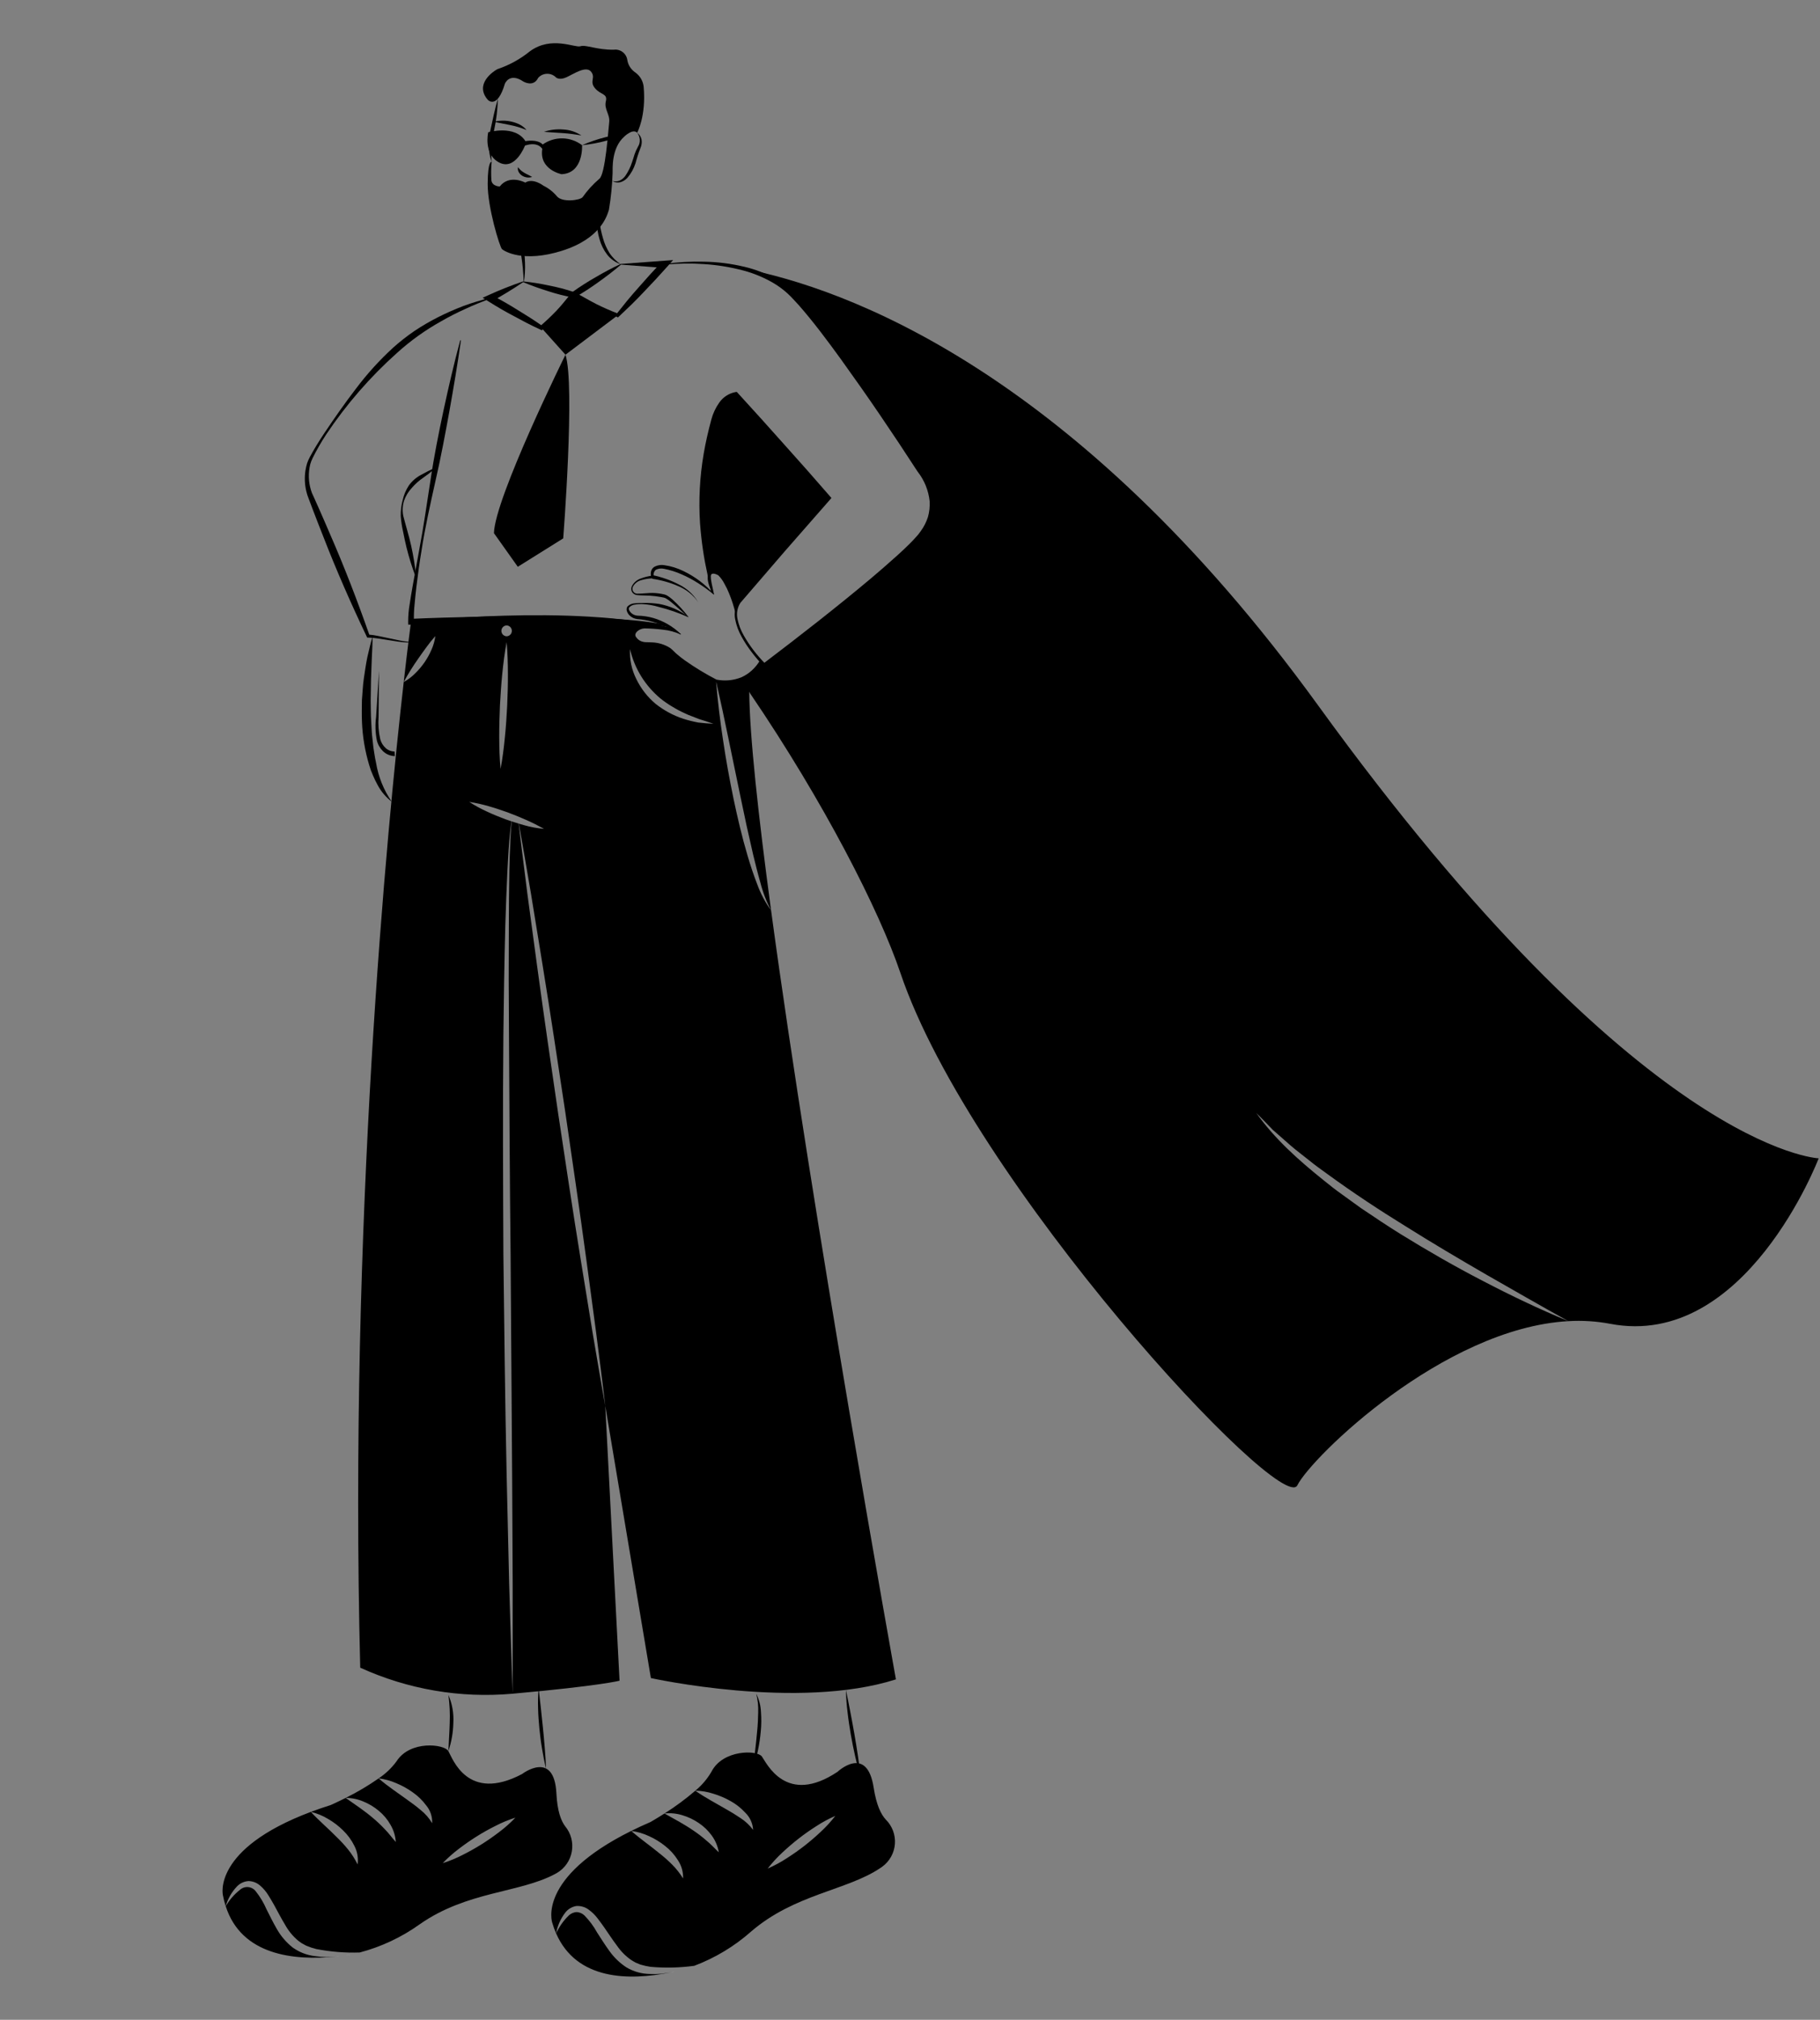 <svg width="137" height="152" viewBox="0 0 137 152" fill="none" xmlns="http://www.w3.org/2000/svg">
<rect x="0" y="0" width="137" height="152" fill="#808080" stroke="none"/>
<path d="M46.637 126.482L45.561 105.799C45.227 103.969 44.927 102.138 44.61 100.308L43.715 94.81C43.12 91.143 42.569 87.472 42.016 83.797C41.476 80.123 40.94 76.448 40.441 72.77L39.696 67.248C39.48 65.491 39.247 63.737 39.045 61.98C38.867 61.928 38.693 61.875 38.519 61.816L38.512 61.872L38.467 62.387C38.435 62.728 38.425 63.072 38.411 63.417C38.373 64.102 38.362 64.791 38.341 65.48C38.317 66.855 38.307 68.233 38.303 69.611C38.286 72.363 38.289 75.118 38.313 77.875C38.345 83.383 38.373 88.891 38.435 94.4L38.55 110.931L38.592 119.195V127.46C45.168 126.871 46.637 126.482 46.637 126.482ZM58.044 68.515C57.602 67.907 57.249 67.241 56.995 66.535C56.724 65.839 56.49 65.129 56.278 64.412C55.853 62.982 55.515 61.531 55.209 60.077C54.909 58.615 54.641 57.154 54.425 55.682C54.199 54.21 54.023 52.732 53.899 51.249C53.899 51.249 51.315 49.728 50.597 49.011C50.092 48.507 49.169 48.451 48.664 48.465C48.514 48.473 48.364 48.449 48.224 48.393C48.084 48.338 47.957 48.253 47.853 48.145C47.791 48.093 47.744 48.027 47.714 47.952C47.685 47.878 47.675 47.797 47.685 47.717C47.695 47.638 47.725 47.562 47.772 47.497C47.819 47.431 47.882 47.379 47.954 47.344C48.148 47.208 48.383 47.143 48.619 47.16C49.236 47.195 50.601 47.313 51.245 47.734C51.026 47.558 50.794 47.397 50.552 47.254C43.134 45.42 30.94 46.788 30.94 46.788C30.94 46.788 30.721 48.392 30.39 51.325C30.725 50.709 31.096 50.113 31.501 49.54C31.7 49.258 31.898 48.976 32.104 48.698C32.312 48.41 32.535 48.132 32.772 47.867C32.725 48.227 32.624 48.579 32.473 48.91C32.331 49.24 32.156 49.555 31.951 49.85C31.746 50.145 31.514 50.42 31.257 50.671C31.002 50.93 30.71 51.151 30.39 51.325C29.14 62.307 26.263 91.919 27.116 125.501C30.706 127.139 34.661 127.814 38.592 127.46C38.484 124.707 38.414 121.951 38.327 119.199L38.136 110.935C38.017 105.427 37.958 99.915 37.892 94.406C37.868 88.895 37.84 83.383 37.892 77.871C37.923 75.115 37.965 72.363 38.038 69.607C38.08 68.229 38.133 66.851 38.199 65.473C38.24 64.788 38.268 64.099 38.327 63.41C38.355 63.066 38.38 62.724 38.428 62.38L38.491 61.868L38.502 61.809C38.345 61.757 38.188 61.705 38.031 61.649C37.565 61.472 37.102 61.287 36.649 61.072C36.19 60.863 35.746 60.621 35.322 60.348C35.821 60.424 36.314 60.533 36.798 60.675C37.279 60.811 37.749 60.974 38.219 61.138C38.683 61.315 39.146 61.496 39.602 61.702C40.058 61.903 40.504 62.126 40.95 62.373C40.445 62.334 39.946 62.243 39.459 62.102C39.324 62.067 39.191 62.025 39.059 61.987C39.372 63.723 39.658 65.466 39.961 67.206L40.856 72.704C41.452 76.372 42.002 80.043 42.556 83.717C43.092 87.392 43.632 91.066 44.13 94.748L44.872 100.27C45.102 102.11 45.349 103.951 45.561 105.799L48.995 126.283C48.995 126.283 60.081 128.737 67.44 126.381C67.44 126.381 61.122 91.32 58.044 68.515ZM38.178 53.107C38.136 53.904 38.087 54.697 38.004 55.49C37.927 56.284 37.829 57.077 37.68 57.863C37.603 57.063 37.582 56.266 37.579 55.469C37.575 54.673 37.603 53.876 37.634 53.082C37.68 52.286 37.728 51.492 37.809 50.699C37.889 49.906 37.986 49.116 38.136 48.326C38.209 49.126 38.23 49.923 38.233 50.72C38.237 51.517 38.212 52.313 38.178 53.107ZM38.136 47.884C38.03 47.88 37.93 47.835 37.856 47.759C37.783 47.683 37.742 47.581 37.742 47.475C37.742 47.369 37.783 47.267 37.856 47.191C37.93 47.115 38.03 47.07 38.136 47.066C38.242 47.07 38.342 47.115 38.416 47.191C38.489 47.267 38.53 47.369 38.53 47.475C38.53 47.581 38.489 47.683 38.416 47.759C38.342 47.835 38.242 47.88 38.136 47.884ZM52.551 54.373C52.17 54.3 51.793 54.205 51.423 54.088C50.673 53.839 49.973 53.461 49.354 52.971C48.744 52.46 48.249 51.825 47.902 51.109C47.549 50.41 47.384 49.63 47.425 48.848C47.593 49.577 47.88 50.275 48.274 50.911C48.661 51.53 49.143 52.085 49.702 52.553C49.986 52.783 50.286 52.991 50.601 53.176C50.914 53.37 51.24 53.542 51.576 53.691C51.743 53.773 51.916 53.845 52.091 53.907L52.617 54.112C52.976 54.227 53.338 54.332 53.704 54.467C53.321 54.45 52.938 54.419 52.551 54.373ZM56.4 52.07C56.393 51.538 56.403 51.078 56.434 50.695L55.891 51.047C55.268 51.334 54.567 51.405 53.899 51.249C54.23 52.7 54.543 54.152 54.839 55.605L55.741 59.965C56.037 61.416 56.353 62.862 56.689 64.304C56.863 65.021 57.041 65.741 57.246 66.451C57.43 67.168 57.697 67.861 58.044 68.515C57.072 61.315 56.424 55.337 56.4 52.07H56.4Z" fill="black"/>
<path d="M55.393 46.179C55.352 45.075 54.887 44.029 54.094 43.259C52.791 42.529 53.683 44.609 53.732 44.728C53.714 44.71 53.641 44.634 53.519 44.526C53.443 44.147 53.373 43.746 53.307 43.336L53.297 43.273C53.108 42.09 52.948 40.796 52.819 39.442C52.82 39.429 52.819 39.416 52.816 39.404C52.699 36.835 52.999 34.264 53.704 31.791C54.219 29.8 55.372 29.734 55.372 29.734L62.338 37.476L55.665 45.319C55.489 45.572 55.394 45.871 55.393 46.179Z" fill="black"/>
<path d="M136.901 87.169C136.901 87.169 131.409 101.581 121.204 99.623C120.167 99.427 119.109 99.361 118.056 99.424C115.983 98.276 113.935 97.096 111.884 95.924C109.836 94.74 107.806 93.54 105.807 92.284C103.797 91.045 101.829 89.744 99.928 88.359C99.451 88.011 98.966 87.674 98.514 87.298C98.057 86.929 97.58 86.581 97.138 86.195L95.807 85.025C95.403 84.601 94.99 84.179 94.568 83.759C95.947 85.701 97.747 87.305 99.597 88.79C100.06 89.163 100.523 89.538 101.011 89.879L102.456 90.923C103.442 91.588 104.427 92.249 105.437 92.876C107.457 94.125 109.516 95.308 111.623 96.397C113.726 97.496 115.865 98.516 118.056 99.424C108.645 99.95 98.716 109.665 97.657 111.777C96.48 114.129 73.127 89.037 67.778 73.219C66.193 68.535 62.045 60.386 56.469 52.188C56.443 52.151 56.419 52.111 56.4 52.07C56.281 51.861 56.097 51.482 55.891 51.047L56.434 50.695C56.768 50.424 57.038 50.084 57.225 49.697C57.406 49.902 57.528 50.024 57.528 50.024C57.528 50.024 67.144 42.967 69.303 40.417C71.463 37.87 69.303 35.319 69.303 35.319C69.303 35.319 62.926 25.419 59.687 22.187C58.646 21.21 57.364 20.528 55.971 20.21C63.383 21.651 80.825 27.695 99.228 53.096C123.558 86.685 136.901 87.169 136.901 87.169Z" fill="black"/>
<path d="M24.56 147.28C24.811 147.269 25.061 147.262 25.309 147.241C22.098 147.568 18.169 147.133 16.992 143.455C17.265 142.982 17.625 142.565 18.054 142.227C18.137 142.15 18.236 142.091 18.344 142.054C18.451 142.017 18.566 142.003 18.679 142.013C18.792 142.023 18.902 142.057 19.002 142.113C19.101 142.168 19.188 142.244 19.256 142.335C19.584 142.749 19.855 143.204 20.064 143.689C20.311 144.183 20.562 144.687 20.851 145.188C21.151 145.711 21.547 146.172 22.017 146.549C22.511 146.907 23.087 147.133 23.693 147.206C23.98 147.25 24.27 147.274 24.56 147.28Z" fill="black"/>
<path d="M42.545 137.439C42.232 137.029 41.95 136.291 41.883 134.962C41.716 131.646 39.299 133.504 39.299 133.504C35.186 135.678 34.057 132.31 33.751 131.778C33.444 131.249 30.878 130.95 29.857 132.536C29.487 133.045 29.028 133.483 28.502 133.831C28.965 133.887 29.417 134.011 29.843 134.2C30.273 134.378 30.68 134.605 31.059 134.875C31.45 135.145 31.793 135.478 32.076 135.859C32.393 136.234 32.555 136.716 32.529 137.206C32.307 136.828 32.018 136.494 31.675 136.221C31.351 135.946 31.006 135.689 30.651 135.438L29.579 134.673C29.216 134.412 28.858 134.144 28.502 133.834C27.712 134.384 26.882 134.875 26.019 135.303C26.475 135.3 26.927 135.392 27.346 135.571C27.769 135.743 28.163 135.98 28.513 136.273C28.869 136.566 29.168 136.922 29.394 137.324C29.627 137.72 29.765 138.164 29.794 138.622C29.488 138.278 29.251 137.94 28.952 137.644C28.674 137.346 28.377 137.066 28.064 136.806C27.44 136.273 26.758 135.821 26.019 135.303C25.364 135.633 24.894 135.839 24.894 135.839C24.361 136.006 23.863 136.18 23.4 136.354C23.858 136.462 24.297 136.641 24.699 136.886C25.108 137.123 25.485 137.41 25.821 137.742C26.169 138.076 26.456 138.468 26.671 138.901C26.898 139.333 26.984 139.826 26.918 140.31C26.724 139.911 26.486 139.535 26.207 139.189C25.935 138.853 25.642 138.535 25.33 138.236C24.72 137.613 24.044 137.046 23.397 136.354C15.94 139.155 16.779 142.624 16.779 142.624C16.832 142.905 16.901 143.183 16.988 143.456C17.146 142.898 17.436 142.387 17.835 141.966C18.065 141.726 18.377 141.58 18.709 141.559C19.052 141.567 19.38 141.704 19.628 141.942C19.856 142.146 20.052 142.383 20.21 142.645C20.37 142.895 20.503 143.135 20.645 143.382C20.917 143.877 21.168 144.371 21.45 144.83C21.698 145.285 22.027 145.691 22.422 146.027C22.523 146.097 22.616 146.18 22.724 146.246L23.059 146.427C23.299 146.528 23.547 146.611 23.801 146.674C24.88 146.884 25.979 146.971 27.078 146.935C28.703 146.507 30.237 145.785 31.602 144.806C35.144 142.325 39.101 142.457 41.755 141.041C41.81 141.009 41.866 140.978 41.922 140.95C42.214 140.778 42.466 140.545 42.659 140.267C42.853 139.989 42.984 139.672 43.043 139.338C43.102 139.005 43.089 138.662 43.003 138.334C42.917 138.006 42.761 137.701 42.545 137.439ZM37.572 137.874C37.143 138.201 36.701 138.511 36.245 138.796C35.788 139.081 35.318 139.346 34.838 139.586C34.352 139.837 33.847 140.047 33.326 140.212C33.703 139.818 34.112 139.455 34.549 139.127C34.977 138.8 35.419 138.49 35.876 138.205C36.328 137.919 36.798 137.658 37.283 137.415C37.767 137.163 38.273 136.954 38.794 136.788C38.418 137.184 38.009 137.547 37.572 137.874Z" fill="black"/>
<path d="M25.309 147.241C25.392 147.234 25.476 147.224 25.559 147.217C25.511 147.22 25.465 147.227 25.417 147.234C25.382 147.238 25.344 147.241 25.309 147.241Z" fill="white"/>
<path d="M26.392 147.088C26.35 147.099 26.305 147.106 26.259 147.116C26.169 147.133 26.078 147.147 25.988 147.158C26.124 147.137 26.259 147.116 26.392 147.088Z" fill="white"/>
<path d="M33.752 131.779C33.781 131.062 33.835 130.36 33.853 129.657C33.882 128.953 33.848 128.247 33.752 127.549C34.04 128.215 34.168 128.94 34.125 129.664C34.108 130.384 33.983 131.097 33.752 131.779Z" fill="black"/>
<path d="M41.103 133.092C40.976 132.599 40.885 132.1 40.802 131.599C40.716 131.099 40.656 130.595 40.602 130.091C40.556 129.586 40.514 129.08 40.505 128.572C40.487 128.063 40.501 127.554 40.547 127.048L40.714 128.558L40.873 130.064C40.919 130.567 40.973 131.069 41.009 131.574C41.048 132.078 41.087 132.583 41.103 133.092Z" fill="black"/>
<path d="M37.478 7.422C37.458 8.229 37.361 9.031 37.19 9.82C37.091 10.2 37.029 10.589 37.002 10.982C36.977 11.379 36.98 11.778 37.008 12.175C36.874 11.79 36.8 11.386 36.789 10.979C36.777 10.569 36.822 10.159 36.923 9.762C37.095 8.983 37.252 8.199 37.478 7.422Z" fill="black"/>
<path d="M36.748 9.956C36.748 9.956 38.761 9.362 39.552 10.622C39.552 10.622 40.438 10.445 40.853 10.872C41.288 10.565 41.81 10.404 42.343 10.414C42.876 10.424 43.392 10.604 43.815 10.927C43.815 10.927 43.942 13.036 42.27 13.11C42.27 13.11 40.567 12.773 40.82 11.207C40.82 11.207 40.517 10.622 39.518 10.956C39.518 10.956 38.797 12.86 37.582 12.233C36.366 11.605 36.748 9.956 36.748 9.956Z" fill="black"/>
<path d="M39.376 21.178C40.02 21.241 40.659 21.342 41.291 21.479C41.946 21.604 42.592 21.773 43.224 21.985L43.57 22.108L43.321 22.329C42.887 22.714 42.431 23.077 42.023 23.486C41.615 23.896 41.228 24.327 40.864 24.777L40.794 24.86L40.675 24.803C40.338 24.644 40 24.487 39.671 24.315L38.688 23.792C38.359 23.618 38.033 23.441 37.712 23.254C37.391 23.069 37.076 22.873 36.761 22.677L36.33 22.408L36.774 22.209C37.623 21.821 38.492 21.477 39.376 21.178ZM39.382 21.232C38.572 21.782 37.796 22.248 37.012 22.684L37.026 22.216C37.354 22.39 37.682 22.565 38.004 22.75C38.326 22.933 38.643 23.127 38.958 23.323L39.904 23.911C40.218 24.11 40.523 24.323 40.83 24.534L40.641 24.56C41.081 24.184 41.502 23.786 41.901 23.367C42.3 22.949 42.651 22.485 43.024 22.041L43.12 22.385C42.49 22.271 41.868 22.112 41.26 21.912C40.642 21.718 40.023 21.505 39.382 21.232Z" fill="black"/>
<path d="M43.172 22.185L40.752 24.668L42.566 26.694L46.497 23.729L43.172 22.185Z" fill="black"/>
<path d="M38.292 15.377C38.55 15.818 38.764 16.282 38.932 16.763C39.106 17.244 39.243 17.737 39.342 18.238C39.445 18.739 39.504 19.248 39.52 19.759C39.541 20.269 39.51 20.78 39.426 21.284C39.401 21.029 39.412 20.777 39.38 20.526C39.366 20.274 39.345 20.024 39.311 19.775C39.25 19.277 39.178 18.781 39.075 18.291C38.98 17.799 38.861 17.312 38.733 16.826C38.602 16.34 38.453 15.86 38.292 15.377Z" fill="black"/>
<path d="M44.998 15.472C45.026 15.893 45.075 16.307 45.131 16.717C45.186 17.125 45.272 17.527 45.388 17.921C45.495 18.313 45.658 18.687 45.872 19.032C46.096 19.377 46.391 19.669 46.739 19.889C46.327 19.754 45.964 19.498 45.699 19.155C45.437 18.809 45.242 18.417 45.127 17.998C45.007 17.588 44.937 17.165 44.92 16.737C44.896 16.314 44.922 15.889 44.998 15.472Z" fill="black"/>
<path d="M36.901 22.473C36.26 22.716 35.623 22.965 35.007 23.258C34.386 23.537 33.78 23.847 33.191 24.188C32.008 24.847 30.904 25.639 29.899 26.547C27.862 28.365 26.064 30.435 24.548 32.705C24.174 33.275 23.834 33.866 23.531 34.477C23.459 34.624 23.4 34.777 23.354 34.934C23.315 35.095 23.286 35.258 23.269 35.423C23.233 35.751 23.242 36.082 23.296 36.407C23.323 36.569 23.36 36.728 23.407 36.885C23.431 36.965 23.457 37.037 23.485 37.112L23.593 37.345L24.013 38.284C24.295 38.909 24.559 39.541 24.832 40.169C25.93 42.679 26.912 45.234 27.819 47.823L27.712 47.752C27.974 47.772 28.233 47.809 28.49 47.865L29.242 48.023L29.992 48.182C30.24 48.237 30.492 48.276 30.745 48.297V48.352C30.487 48.347 30.23 48.325 29.975 48.286L29.215 48.168L28.458 48.05C28.211 48.011 27.962 47.988 27.712 47.982L27.64 47.982L27.606 47.91C26.425 45.432 25.319 42.919 24.329 40.363C24.081 39.724 23.822 39.089 23.583 38.447L23.22 37.486L23.132 37.244C23.105 37.156 23.079 37.065 23.059 36.98C22.933 36.458 22.912 35.916 22.997 35.386C23.025 35.211 23.064 35.039 23.115 34.869C23.173 34.7 23.246 34.535 23.332 34.379C23.66 33.767 24.023 33.184 24.404 32.611C25.168 31.47 25.954 30.343 26.793 29.251C27.623 28.146 28.554 27.119 29.572 26.183C30.089 25.718 30.637 25.288 31.213 24.896C31.79 24.512 32.391 24.164 33.01 23.852C33.628 23.542 34.261 23.264 34.908 23.018C35.555 22.781 36.215 22.581 36.885 22.42L36.901 22.473Z" fill="black"/>
<path d="M34.696 25.621C34.444 27.399 34.145 29.167 33.83 30.932C33.508 32.695 33.182 34.457 32.778 36.204C32.388 37.954 31.993 39.705 31.723 41.477C31.576 42.36 31.453 43.248 31.348 44.137C31.295 44.581 31.247 45.026 31.209 45.47C31.163 45.901 31.146 46.335 31.158 46.768L30.935 46.571C32.575 46.496 34.215 46.457 35.855 46.417C37.495 46.375 39.136 46.367 40.778 46.385C42.419 46.403 44.06 46.453 45.702 46.537C46.522 46.587 47.342 46.645 48.161 46.728C48.57 46.771 48.978 46.825 49.386 46.893C49.8 46.939 50.203 47.056 50.578 47.239L50.548 47.284C50.365 47.202 50.17 47.148 49.971 47.126C49.77 47.094 49.568 47.07 49.365 47.053C48.959 47.016 48.55 46.999 48.142 46.982C47.326 46.946 46.507 46.935 45.689 46.932C44.052 46.911 42.414 46.931 40.777 46.942L30.947 47.006L30.729 47.008L30.724 46.809C30.723 46.346 30.763 45.883 30.844 45.427C30.909 44.981 30.988 44.538 31.064 44.095L31.545 41.446C31.879 39.684 32.133 37.908 32.406 36.135C32.666 34.358 33.022 32.6 33.394 30.846C33.773 29.093 34.176 27.345 34.643 25.61L34.696 25.621Z" fill="black"/>
<path d="M29.49 60.334C29.052 59.998 28.691 59.572 28.431 59.086C28.297 58.844 28.177 58.596 28.07 58.342L27.913 57.958L27.788 57.565C27.472 56.513 27.29 55.426 27.247 54.328C27.224 53.783 27.235 53.237 27.243 52.694C27.292 52.152 27.307 51.608 27.386 51.071C27.465 50.534 27.54 49.998 27.649 49.468C27.771 48.94 27.892 48.412 28.043 47.893C28.045 48.437 28.015 48.974 27.988 49.509L27.928 51.112L27.903 52.708C27.915 53.237 27.908 53.768 27.942 54.295L27.985 55.086C27.999 55.349 28.045 55.608 28.066 55.871C28.084 56.134 28.126 56.393 28.17 56.652C28.209 56.912 28.251 57.171 28.311 57.426C28.484 58.471 28.887 59.464 29.49 60.334Z" fill="black"/>
<path d="M29.721 56.903C29.385 56.895 29.064 56.76 28.822 56.525C28.597 56.301 28.438 56.019 28.365 55.71C28.253 55.129 28.235 54.533 28.312 53.946L28.527 50.483L28.497 53.952C28.454 54.516 28.497 55.083 28.624 55.634C28.695 55.889 28.836 56.119 29.031 56.297C29.217 56.462 29.456 56.554 29.704 56.556L29.721 56.903Z" fill="black"/>
<path d="M49.782 148.536C49.493 148.562 49.202 148.568 48.912 148.553C48.302 148.542 47.705 148.376 47.177 148.069C46.671 147.743 46.232 147.324 45.882 146.834C45.54 146.364 45.241 145.888 44.941 145.421C44.687 144.959 44.37 144.533 44.001 144.155C43.843 143.999 43.634 143.906 43.412 143.894C43.18 143.905 42.96 144.003 42.796 144.169C42.405 144.551 42.088 145.003 41.862 145.501C43.409 149.026 47.334 149.071 50.486 148.431C50.256 148.469 50.019 148.501 49.782 148.536ZM66.674 136.928C66.322 136.548 65.967 135.842 65.765 134.53C65.26 131.249 63.045 133.337 63.045 133.337C59.175 135.919 57.709 132.682 57.35 132.185C56.995 131.687 54.407 131.653 53.554 133.333C53.237 133.875 52.827 134.357 52.342 134.756C52.806 134.766 53.266 134.845 53.707 134.989C54.152 135.124 54.581 135.308 54.986 135.536C55.402 135.766 55.778 136.062 56.1 136.413C56.453 136.754 56.663 137.217 56.689 137.707C56.428 137.355 56.106 137.054 55.738 136.816C55.386 136.576 55.02 136.353 54.641 136.141L53.495 135.487C53.108 135.264 52.725 135.035 52.339 134.76C51.61 135.386 50.836 135.958 50.023 136.472C50.474 136.425 50.93 136.47 51.364 136.604C51.802 136.734 52.218 136.932 52.596 137.189C52.98 137.445 53.314 137.768 53.582 138.142C53.853 138.513 54.033 138.942 54.108 139.395C53.77 139.081 53.498 138.768 53.171 138.507C52.865 138.239 52.541 137.99 52.203 137.763C51.527 137.296 50.806 136.914 50.019 136.475C49.399 136.872 48.953 137.122 48.953 137.122C48.441 137.345 47.961 137.564 47.515 137.787C47.983 137.848 48.439 137.982 48.866 138.184C49.296 138.378 49.7 138.626 50.068 138.921C50.449 139.218 50.774 139.58 51.029 139.99C51.3 140.396 51.437 140.876 51.419 141.364C51.186 140.986 50.91 140.636 50.597 140.32C50.293 140.015 49.969 139.729 49.629 139.464C48.957 138.907 48.229 138.41 47.515 137.787C40.382 141.326 41.57 144.694 41.57 144.694C41.649 144.97 41.747 145.239 41.862 145.501C41.962 144.93 42.199 144.392 42.552 143.932C42.755 143.67 43.05 143.493 43.377 143.438C43.721 143.413 44.063 143.516 44.335 143.727C44.581 143.908 44.799 144.123 44.983 144.367C45.168 144.6 45.321 144.826 45.488 145.056C45.812 145.519 46.111 145.989 46.439 146.417C46.731 146.844 47.099 147.215 47.526 147.509C47.633 147.568 47.738 147.641 47.849 147.697L48.201 147.843C48.451 147.917 48.706 147.974 48.964 148.014C50.062 148.111 51.167 148.085 52.259 147.937C53.829 147.345 55.278 146.473 56.535 145.362C59.809 142.537 63.759 142.265 66.252 140.588C66.308 140.553 66.36 140.515 66.409 140.48C66.683 140.281 66.91 140.024 67.075 139.728C67.24 139.431 67.338 139.103 67.364 138.765C67.389 138.427 67.34 138.088 67.221 137.771C67.102 137.453 66.915 137.166 66.674 136.928ZM61.77 137.864C61.377 138.232 60.968 138.583 60.544 138.914C60.119 139.245 59.68 139.551 59.224 139.843C58.767 140.142 58.286 140.401 57.786 140.619C58.121 140.189 58.49 139.786 58.89 139.415C59.283 139.047 59.692 138.696 60.116 138.365C60.541 138.034 60.981 137.724 61.436 137.436C61.893 137.134 62.375 136.874 62.878 136.656C62.542 137.089 62.172 137.492 61.77 137.864Z" fill="black"/>
<path d="M50.789 148.369C50.737 148.379 50.681 148.393 50.629 148.407C50.59 148.414 50.556 148.421 50.517 148.424C50.608 148.407 50.698 148.389 50.789 148.369Z" fill="white"/>
<path d="M50.023 136.472L50.019 136.475C50.019 136.475 50.019 136.474 50.019 136.474C50.019 136.474 50.019 136.473 50.018 136.473C50.018 136.472 50.017 136.472 50.017 136.472C50.017 136.472 50.016 136.472 50.016 136.472H50.023Z" fill="white"/>
<path d="M52.342 134.756L52.339 134.76C52.339 134.759 52.339 134.759 52.339 134.758C52.338 134.758 52.338 134.758 52.338 134.757C52.337 134.757 52.337 134.757 52.337 134.757C52.336 134.756 52.336 134.756 52.335 134.756H52.342Z" fill="white"/>
<path d="M56.687 133.092L56.851 131.676C56.902 131.205 56.957 130.736 56.996 130.267C57.044 129.798 57.064 129.328 57.073 128.859C57.091 128.388 57.04 127.917 56.923 127.461C57.142 127.893 57.264 128.367 57.282 128.851C57.319 129.33 57.314 129.812 57.268 130.29C57.225 130.767 57.155 131.24 57.057 131.709C56.965 132.178 56.841 132.64 56.687 133.092Z" fill="black"/>
<path d="M64.799 133.83C64.634 133.289 64.502 132.741 64.377 132.191C64.249 131.642 64.144 131.089 64.044 130.534C63.951 129.979 63.861 129.422 63.8 128.861C63.729 128.301 63.688 127.737 63.676 127.173C63.794 127.726 63.9 128.277 64.007 128.829C64.116 129.381 64.213 129.934 64.313 130.488C64.405 131.042 64.503 131.596 64.582 132.153C64.664 132.71 64.744 133.267 64.799 133.83Z" fill="black"/>
<path d="M36.726 7.52C36.726 7.52 37.423 8.264 38.006 6.298C38.006 6.298 38.346 5.428 39.397 6.136C39.397 6.136 40.147 6.596 40.51 5.861C40.593 5.767 40.695 5.69 40.809 5.637C40.924 5.584 41.048 5.555 41.173 5.551C41.3 5.548 41.425 5.571 41.542 5.618C41.658 5.665 41.764 5.736 41.852 5.826C41.852 5.826 42.093 6.067 42.65 5.81C43.206 5.552 44.113 4.931 44.489 5.391C44.865 5.85 44.344 6.111 44.786 6.637C45.228 7.163 45.749 7.023 45.605 7.623C45.46 8.223 45.928 8.607 45.858 9.19C45.788 9.774 45.571 13.15 45.105 13.465C44.633 13.867 44.215 14.328 43.858 14.835C43.665 15.081 42.297 15.258 41.912 14.761C41.634 14.432 41.292 14.164 40.905 13.974C40.905 13.974 40.122 13.366 39.541 13.742C39.541 13.742 38.352 13.093 37.619 14.032C37.619 14.032 37.052 14.035 36.989 13.571C36.959 13.106 36.966 12.639 37.008 12.175C37.008 12.175 36.719 12.05 36.71 13.833C36.701 15.615 37.621 18.599 37.787 18.748C37.953 18.897 39.358 19.796 42.297 18.873C45.236 17.949 45.698 16.224 45.839 15.78C45.99 14.872 46.081 13.955 46.113 13.036C46.122 12.699 46.012 11.146 46.991 10.28C46.991 10.28 47.634 9.645 47.961 9.991C47.961 9.991 48.646 8.756 48.453 6.551C48.434 6.34 48.371 6.135 48.268 5.951C48.165 5.766 48.025 5.605 47.855 5.478C47.824 5.455 47.793 5.432 47.761 5.409C47.473 5.192 47.279 4.872 47.221 4.516C47.205 4.398 47.166 4.284 47.105 4.181C47.045 4.078 46.965 3.988 46.87 3.916C46.775 3.844 46.667 3.792 46.551 3.762C46.436 3.732 46.316 3.725 46.197 3.742C44.894 3.756 44.091 3.342 43.691 3.481C43.291 3.62 41.504 2.671 39.89 3.859C39.16 4.451 38.33 4.906 37.44 5.205C37.134 5.368 35.687 6.332 36.726 7.52Z" fill="black"/>
<path d="M47.961 9.991C48.136 10.114 48.255 10.3 48.294 10.51C48.327 10.727 48.297 10.948 48.207 11.147C48.063 11.519 47.94 11.898 47.838 12.284C47.71 12.683 47.505 13.053 47.235 13.373C47.09 13.537 46.901 13.656 46.69 13.716C46.481 13.76 46.263 13.723 46.081 13.611C46.268 13.669 46.468 13.661 46.65 13.589C46.818 13.509 46.964 13.387 47.072 13.236C47.292 12.915 47.463 12.564 47.58 12.194C47.651 12.007 47.698 11.825 47.763 11.623C47.83 11.427 47.915 11.237 48.016 11.056C48.119 10.896 48.17 10.706 48.16 10.515C48.15 10.323 48.081 10.14 47.961 9.991Z" fill="black"/>
<path d="M38.465 10.934C38.543 10.931 38.617 10.898 38.671 10.842C38.725 10.786 38.755 10.712 38.755 10.634C38.755 10.556 38.725 10.481 38.671 10.425C38.617 10.37 38.543 10.337 38.465 10.334C38.387 10.337 38.314 10.37 38.26 10.425C38.206 10.481 38.175 10.556 38.175 10.634C38.175 10.712 38.206 10.786 38.26 10.842C38.314 10.898 38.387 10.931 38.465 10.934Z" fill="black"/>
<path d="M42.179 11.425C42.257 11.422 42.33 11.389 42.385 11.333C42.439 11.277 42.469 11.203 42.469 11.125C42.469 11.047 42.439 10.972 42.385 10.916C42.33 10.861 42.257 10.828 42.179 10.825C42.101 10.828 42.028 10.861 41.973 10.916C41.919 10.972 41.889 11.047 41.889 11.125C41.889 11.203 41.919 11.277 41.973 11.333C42.028 11.389 42.101 11.422 42.179 11.425Z" fill="black"/>
<path d="M37.184 9.163C37.613 9.058 38.06 9.054 38.491 9.151C38.708 9.198 38.919 9.273 39.118 9.372C39.317 9.473 39.493 9.614 39.635 9.787C39.248 9.624 38.845 9.5 38.433 9.417C38.026 9.327 37.613 9.263 37.184 9.163Z" fill="black"/>
<path d="M40.949 9.918C41.412 9.763 41.902 9.704 42.388 9.744C42.881 9.766 43.358 9.923 43.767 10.199C43.305 10.11 42.837 10.048 42.368 10.016C41.901 9.979 41.434 9.965 40.949 9.918Z" fill="black"/>
<path d="M38.994 12.582C39.059 12.674 39.134 12.757 39.219 12.829C39.296 12.894 39.378 12.952 39.465 13.002C39.639 13.108 39.836 13.185 40.054 13.315C39.936 13.355 39.81 13.369 39.685 13.355C39.559 13.34 39.437 13.3 39.326 13.236C39.212 13.169 39.118 13.073 39.052 12.959C38.983 12.846 38.963 12.711 38.994 12.582Z" fill="black"/>
<path d="M47.371 9.996C46.808 10.243 46.224 10.443 45.628 10.593C45.034 10.755 44.428 10.866 43.815 10.927C44.378 10.679 44.962 10.479 45.559 10.329C46.153 10.168 46.759 10.056 47.371 9.996Z" fill="black"/>
<path d="M42.566 26.694C42.566 26.694 37.242 37.477 37.182 40.123L38.977 42.653L42.397 40.515C42.397 40.515 43.3 28.949 42.566 26.694Z" fill="black"/>
<path d="M53.719 44.733C53.493 44.409 53.342 44.037 53.279 43.647C53.264 43.541 53.267 43.433 53.29 43.328C53.3 43.265 53.328 43.205 53.369 43.156C53.41 43.107 53.464 43.07 53.525 43.048C53.635 43.027 53.749 43.043 53.849 43.094C53.942 43.132 54.028 43.178 54.114 43.223L54.118 43.225L54.121 43.227C54.334 43.407 54.532 43.606 54.711 43.821C54.883 44.043 55.029 44.284 55.147 44.539C55.368 45.055 55.459 45.618 55.411 46.178L55.409 46.171L55.41 46.2H55.383L55.377 46.187L55.375 46.18C55.334 46.047 55.303 45.915 55.269 45.785C55.226 45.656 55.197 45.525 55.154 45.399C55.077 45.144 54.975 44.9 54.88 44.654C54.783 44.407 54.667 44.169 54.535 43.939C54.415 43.7 54.257 43.481 54.068 43.292L54.074 43.296C53.92 43.207 53.705 43.127 53.58 43.195C53.478 43.252 53.506 43.447 53.522 43.617C53.568 43.974 53.675 44.34 53.744 44.723L53.719 44.733Z" fill="black"/>
<path d="M51.792 46.435C51.355 46.042 50.927 45.64 50.477 45.278C50.369 45.189 50.254 45.108 50.133 45.037C50.08 45.006 50.023 44.983 49.962 44.971L49.751 44.93C49.468 44.878 49.183 44.843 48.897 44.826C48.609 44.808 48.313 44.819 48.014 44.788C47.933 44.789 47.853 44.77 47.781 44.734C47.708 44.698 47.645 44.645 47.597 44.58C47.551 44.513 47.524 44.435 47.518 44.354C47.511 44.273 47.527 44.192 47.562 44.119C47.703 43.842 47.946 43.632 48.241 43.533C48.522 43.426 48.816 43.354 49.115 43.32L49.026 43.453C48.984 43.32 48.976 43.179 49 43.042C49.012 42.968 49.039 42.897 49.079 42.833C49.119 42.769 49.171 42.714 49.233 42.671C49.471 42.536 49.749 42.488 50.019 42.535C50.51 42.606 50.987 42.753 51.433 42.97C51.874 43.181 52.293 43.435 52.683 43.73C53.071 44.023 53.427 44.355 53.745 44.722L53.726 44.741C53.359 44.434 52.972 44.152 52.567 43.896C52.169 43.639 51.751 43.415 51.317 43.226C50.89 43.036 50.444 42.895 49.985 42.805C49.779 42.76 49.565 42.785 49.374 42.874C49.299 42.935 49.244 43.017 49.217 43.11C49.19 43.202 49.192 43.301 49.223 43.393L49.252 43.52L49.133 43.526C48.846 43.532 48.561 43.575 48.286 43.655C48.149 43.688 48.021 43.749 47.91 43.834C47.799 43.92 47.707 44.029 47.641 44.153C47.613 44.212 47.601 44.279 47.607 44.345C47.613 44.41 47.636 44.474 47.675 44.527C47.714 44.581 47.767 44.623 47.828 44.649C47.888 44.675 47.955 44.684 48.021 44.676C48.309 44.677 48.599 44.638 48.898 44.627C49.199 44.613 49.499 44.634 49.795 44.69C49.869 44.701 49.941 44.72 50.014 44.736C50.097 44.757 50.176 44.791 50.248 44.837C50.378 44.919 50.5 45.011 50.615 45.112C51.055 45.508 51.456 45.945 51.812 46.417L51.792 46.435Z" fill="black"/>
<path d="M51.796 46.439L51.792 46.436L51.795 46.438C51.078 46.117 50.334 45.861 49.572 45.671C49.196 45.559 48.807 45.49 48.415 45.464C48.219 45.452 48.023 45.462 47.829 45.494C47.739 45.499 47.651 45.521 47.57 45.56C47.489 45.599 47.416 45.654 47.357 45.721C47.287 45.845 47.4 46.024 47.52 46.136C47.65 46.25 47.813 46.319 47.986 46.332C48.391 46.339 48.794 46.398 49.184 46.509C49.962 46.74 50.673 47.157 51.254 47.724L51.237 47.745C50.579 47.32 49.86 46.997 49.105 46.789C48.73 46.684 48.346 46.616 47.958 46.587C47.732 46.56 47.522 46.455 47.366 46.289C47.288 46.206 47.229 46.108 47.193 45.999C47.17 45.941 47.162 45.878 47.169 45.816C47.175 45.754 47.197 45.694 47.231 45.641C47.387 45.488 47.597 45.401 47.816 45.399C48.015 45.379 48.216 45.371 48.417 45.376C48.819 45.365 49.222 45.39 49.62 45.449C50.415 45.597 51.164 45.928 51.81 46.414L51.812 46.416L51.812 46.416L51.816 46.42L51.796 46.439Z" fill="black"/>
<path d="M57.238 49.702C56.981 50.338 56.501 50.858 55.888 51.165C55.576 51.313 55.24 51.404 54.896 51.435C54.555 51.462 54.211 51.435 53.878 51.355L53.856 51.35L53.844 51.342L51.484 49.771C51.289 49.638 51.092 49.507 50.9 49.366C50.706 49.231 50.526 49.048 50.351 48.933C49.953 48.715 49.507 48.6 49.053 48.6C48.939 48.594 48.825 48.595 48.71 48.598C48.58 48.606 48.451 48.596 48.324 48.569C48.055 48.515 47.817 48.359 47.66 48.134C47.568 48.009 47.525 47.855 47.54 47.7C47.568 47.551 47.647 47.415 47.764 47.318C47.964 47.135 48.224 47.032 48.495 47.029C48.975 47.053 49.453 47.114 49.923 47.213C50.396 47.292 50.848 47.466 51.253 47.722L51.259 47.734C51.26 47.73 51.252 47.722 51.249 47.724V47.751C51.241 47.753 51.23 47.742 51.231 47.734L51.237 47.746C50.812 47.552 50.358 47.431 49.893 47.387C49.433 47.328 48.971 47.295 48.507 47.29C48.111 47.306 47.64 47.672 47.9 47.97C48.017 48.136 48.191 48.252 48.388 48.297C48.492 48.323 48.598 48.334 48.705 48.33C48.826 48.33 48.947 48.333 49.068 48.342C49.563 48.356 50.044 48.506 50.46 48.774C50.666 48.936 50.802 49.109 50.987 49.257C51.167 49.405 51.349 49.555 51.541 49.69C52.31 50.234 53.116 50.724 53.954 51.155L53.92 51.142C54.55 51.269 55.203 51.21 55.799 50.973C56.093 50.843 56.363 50.666 56.599 50.448C56.84 50.228 57.047 49.973 57.212 49.691L57.238 49.702Z" fill="black"/>
<path d="M49.145 43.289C49.481 43.359 49.811 43.451 50.134 43.566C50.457 43.677 50.77 43.813 51.072 43.971C51.689 44.265 52.206 44.733 52.558 45.318C52.175 44.767 51.637 44.341 51.012 44.093C50.708 43.959 50.394 43.848 50.073 43.761C49.755 43.672 49.431 43.604 49.104 43.558L49.145 43.289Z" fill="black"/>
<path d="M53.298 43.43L53.278 43.343L53.278 43.341C53.137 42.696 53.011 42.044 52.916 41.388C52.867 41.06 52.825 40.731 52.788 40.402L52.738 39.906L52.699 39.433L52.696 39.41C52.581 37.651 52.672 35.884 52.97 34.146C53.118 33.274 53.317 32.424 53.547 31.566C53.667 31.117 53.865 30.693 54.132 30.313C54.273 30.105 54.455 29.926 54.665 29.788C54.876 29.649 55.111 29.553 55.359 29.506L55.459 29.491L55.542 29.581C56.712 30.864 57.88 32.148 59.03 33.448L60.763 35.391L62.477 37.351L62.587 37.476L62.481 37.598L59.088 41.471L55.727 45.372L55.732 45.367C55.616 45.547 55.537 45.749 55.501 45.961C55.464 46.172 55.47 46.389 55.518 46.598C55.608 47.03 55.767 47.445 55.988 47.827C56.43 48.602 56.975 49.315 57.606 49.946L57.463 49.935C60.217 47.843 62.952 45.718 65.597 43.496C66.255 42.938 66.908 42.374 67.545 41.797C67.867 41.51 68.177 41.215 68.479 40.914C68.637 40.767 68.773 40.608 68.916 40.454C68.985 40.375 69.062 40.3 69.125 40.219L69.307 39.973C69.546 39.647 69.73 39.285 69.853 38.9C69.96 38.515 70.002 38.115 69.978 37.716C69.893 36.91 69.583 36.144 69.083 35.505L69.067 35.484L69.061 35.475C68.132 34.041 67.186 32.617 66.222 31.202C65.262 29.786 64.272 28.392 63.277 27.003C62.274 25.622 61.252 24.248 60.133 22.971C59.843 22.666 59.566 22.336 59.259 22.064C58.949 21.785 58.614 21.537 58.256 21.322C57.531 20.894 56.75 20.567 55.935 20.351L55.971 20.355L55.964 20.355L55.944 20.355L55.928 20.351C54.97 20.098 53.991 19.939 53.003 19.876C52.01 19.807 51.013 19.822 50.023 19.921L50.015 19.867C51.007 19.725 52.009 19.667 53.011 19.694C54.018 19.712 55.021 19.837 56.001 20.07L55.964 20.066L55.971 20.065L55.988 20.065L56.008 20.07C56.858 20.269 57.677 20.585 58.441 21.007C58.826 21.223 59.189 21.475 59.525 21.761C59.867 22.049 60.145 22.375 60.451 22.684C61.613 23.963 62.663 25.324 63.697 26.695C64.732 28.065 65.71 29.475 66.685 30.886C67.655 32.301 68.609 33.726 69.546 35.163L69.524 35.133C70.096 35.867 70.444 36.749 70.528 37.675C70.553 38.142 70.499 38.609 70.368 39.057C70.224 39.496 70.01 39.909 69.733 40.28L69.527 40.553C69.456 40.641 69.376 40.718 69.302 40.8C69.15 40.962 69.001 41.13 68.84 41.277C68.526 41.583 68.206 41.88 67.879 42.167C67.231 42.749 66.558 43.297 65.885 43.845C63.18 46.017 60.402 48.084 57.594 50.113L57.514 50.17L57.45 50.102C57.138 49.77 56.843 49.423 56.569 49.06C56.291 48.698 56.042 48.316 55.823 47.917C55.596 47.515 55.435 47.081 55.345 46.628C55.295 46.397 55.291 46.158 55.335 45.925C55.378 45.692 55.468 45.47 55.598 45.272L55.6 45.269L55.602 45.266L58.914 41.324L62.195 37.355L62.198 37.601L60.43 35.69L58.68 33.763C57.508 32.482 56.355 31.185 55.202 29.887L55.385 29.962C55.211 29.994 55.047 30.066 54.904 30.17C54.745 30.285 54.605 30.423 54.486 30.579C54.247 30.915 54.068 31.289 53.958 31.686C53.723 32.513 53.526 33.369 53.352 34.216C53.016 35.922 52.876 37.66 52.936 39.398L52.932 39.375C52.938 39.424 52.941 39.474 52.941 39.523L52.946 39.645L52.956 39.891L52.986 40.384C53.008 40.712 53.037 41.041 53.072 41.368C53.142 42.024 53.233 42.677 53.336 43.331L53.336 43.329L53.351 43.416L53.298 43.43Z" fill="black"/>
<path d="M46.746 19.915C46.182 20.394 45.618 20.826 45.045 21.232C44.481 21.642 43.895 22.021 43.291 22.368L43.264 21.988C43.802 22.281 44.328 22.597 44.873 22.875C45.419 23.149 45.98 23.395 46.552 23.61L46.4 23.64L47.216 22.622C47.491 22.286 47.779 21.961 48.066 21.635C48.636 20.98 49.219 20.338 49.817 19.709L50.017 20.165L46.746 19.915ZM46.731 19.863L50.018 19.62L50.667 19.572L50.219 20.077C49.642 20.725 49.052 21.362 48.449 21.986C48.149 22.3 47.85 22.614 47.538 22.917L46.593 23.817L46.517 23.89L46.441 23.848C45.908 23.549 45.359 23.279 44.797 23.039C44.233 22.802 43.651 22.604 43.08 22.383L42.726 22.245L43.054 22.002C43.638 21.584 44.242 21.197 44.867 20.843C45.482 20.482 46.107 20.149 46.731 19.863L46.731 19.863Z" fill="black"/>
<path d="M32.782 35.23C32.484 35.49 32.172 35.734 31.848 35.96C31.536 36.17 31.253 36.422 31.008 36.708C30.744 36.985 30.543 37.316 30.417 37.678C30.3 38.046 30.279 38.439 30.355 38.818C30.543 39.554 30.786 40.324 30.954 41.086C31.124 41.856 31.249 42.635 31.328 43.419L31.294 43.427C31.016 42.689 30.782 41.936 30.592 41.17C30.498 40.789 30.422 40.403 30.344 40.018C30.255 39.63 30.195 39.236 30.166 38.838C30.156 38.436 30.204 38.035 30.308 37.646C30.396 37.249 30.556 36.87 30.78 36.529C31.021 36.195 31.338 35.922 31.704 35.732C32.047 35.536 32.401 35.359 32.763 35.201L32.782 35.23Z" fill="black"/>
</svg>
